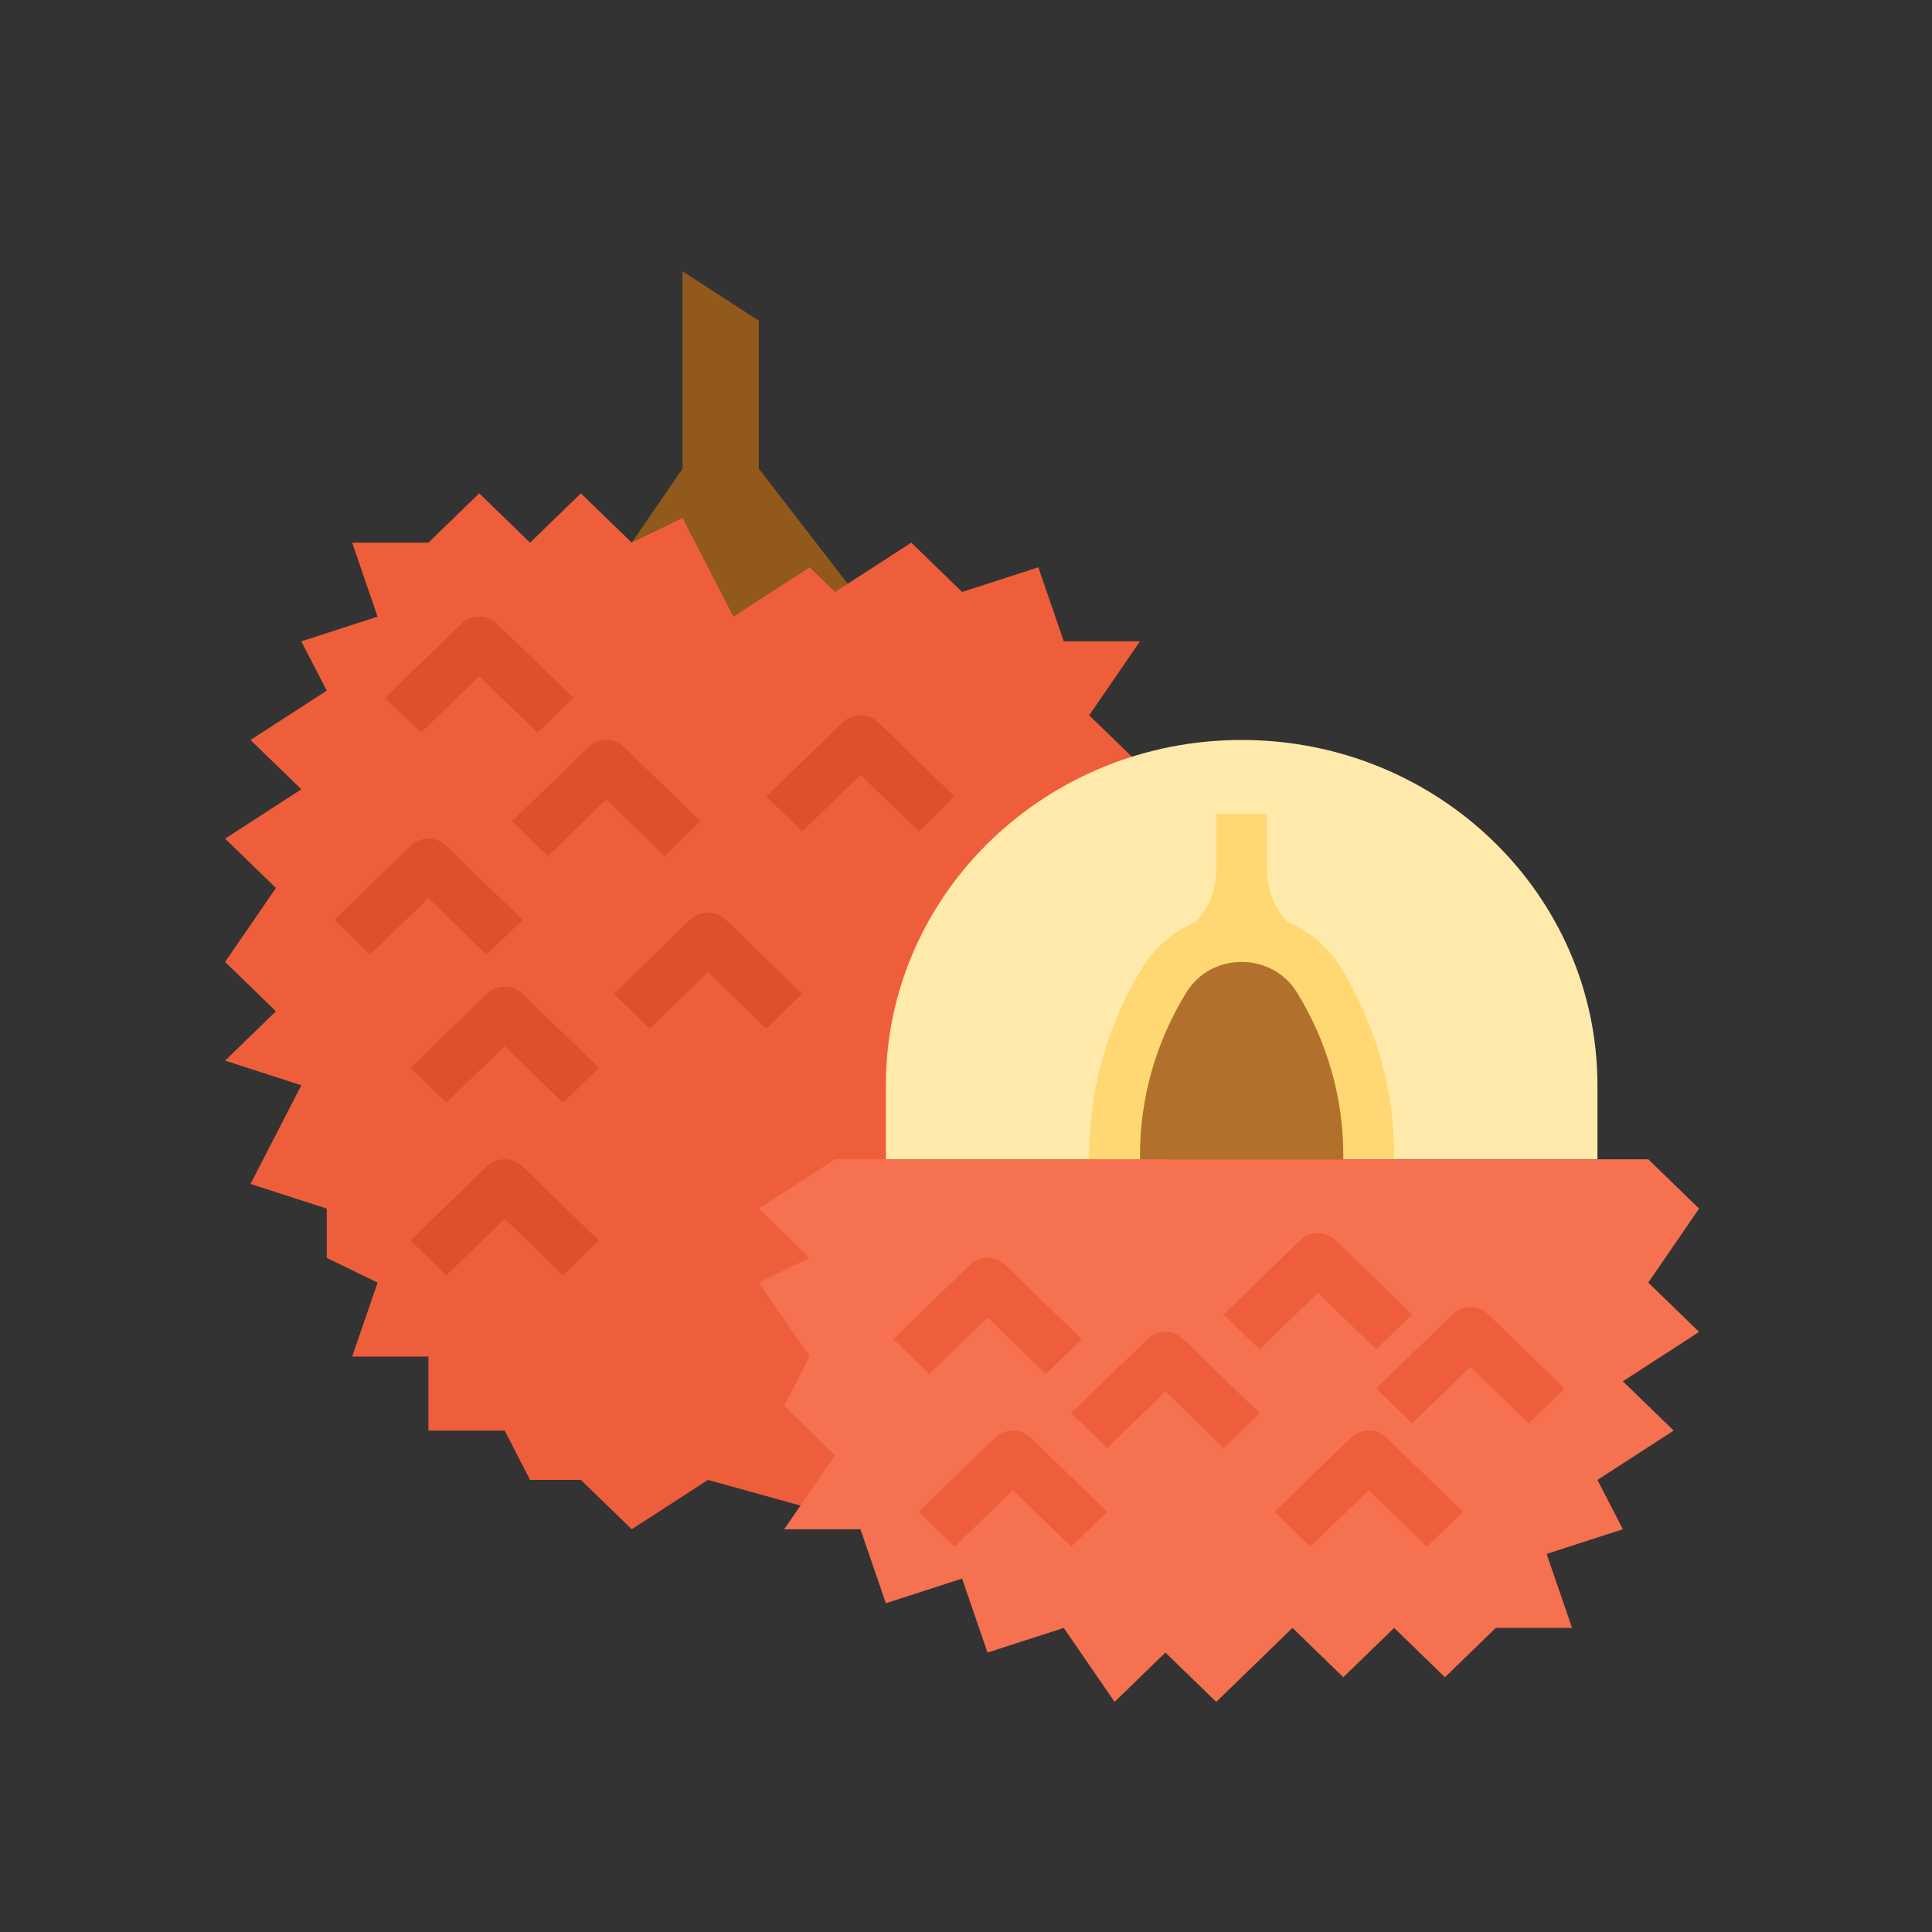 <svg height="512" width="512" xmlns="http://www.w3.org/2000/svg"><rect width="100%" height="100%" fill="#333333" stroke="none"/><path d="M152.58 165.401l28.302-41.202V71.907l20.204 13.073v39.219l31.84 41.202z" fill="#91591c"/><path d="M221.291 156.881l20.205-13.073 13.47 13.073 20.205-6.536 6.735 19.609h20.204l-13.47 19.609 20.205 19.61v183.021l-74.084 13.073-47.144-13.073-20.205 13.073-13.47-13.073h-13.47l-6.735-13.073h-20.205v-19.609H93.328l6.735-19.61-13.47-6.536v-13.073l-20.205-6.537 13.47-26.146-20.205-6.536 13.47-13.073-13.47-13.073 13.47-19.609-13.47-13.073 20.205-13.073-13.47-13.073 20.205-13.073-6.735-13.073 20.205-6.536-6.735-19.61h20.204l13.47-13.073 13.47 13.073 13.47-13.073 13.47 13.073 13.47-6.536 13.47 26.146 20.204-13.073z" fill="#ef5e3b"/><path d="M234.761 307.22v-19.61c0-50.54 42.215-91.51 94.289-91.51s94.289 40.97 94.289 91.51v19.61z" fill="#ffeaab"/><path d="M295.375 307.22v-1.105c0-16.386 4.589-32.463 13.275-46.513 4.299-6.955 12.043-11.21 20.4-11.21s16.101 4.255 20.4 11.21c8.686 14.05 13.275 30.127 13.275 46.513v1.105z" fill="#b1712c"/><path d="M128.975 253.014l-15.443-14.988-15.443 14.988-9.524-9.245 20.205-19.61a6.736 6.538 0 019.524 0l20.205 19.61zm47.144-26.146l-15.443-14.988-15.442 14.988-9.525-9.245 20.205-19.61a6.736 6.538 0 019.525 0l20.204 19.61zm67.349-6.537l-15.442-14.988-15.443 14.988-9.524-9.244 20.205-19.61a6.736 6.538 0 019.524 0l20.205 19.61zm-101.024-26.146l-15.442-14.988-15.443 14.988-9.524-9.244 20.205-19.61a6.736 6.538 0 019.524 0l20.205 19.61zm60.615 78.438l-15.443-14.988-15.442 14.988-9.525-9.245 20.205-19.609a6.736 6.538 0 019.524 0l20.205 19.61zm-53.879 19.609l-15.443-14.988-15.443 14.988-9.524-9.244 20.205-19.61a6.736 6.538 0 019.524 0l20.205 19.61zm0 45.756L133.736 323l-15.443 14.988-9.524-9.245 20.205-19.61a6.736 6.538 0 019.524 0l20.205 19.61z" fill="#e04f2b"/><path d="M342.52 431.413l13.47 13.073 13.47-13.073 13.469 13.073 13.47-13.073h20.205l-6.735-19.61 20.205-6.536-6.735-13.073 20.205-13.073-13.47-13.073 20.205-13.073-13.47-13.073 13.47-19.609-13.47-13.073H221.291l-20.205 13.073 13.47 13.073-13.47 6.536 13.47 19.61-6.735 13.072 13.47 13.073-13.47 19.61h20.205l6.735 19.609 20.205-6.536 6.735 19.609 20.205-6.536 13.469 19.609 13.47-13.073 13.47 13.073z" fill="#f5714f"/><path d="M277.143 364.134l-15.442-14.988-15.443 14.988-9.524-9.245 20.205-19.609c2.63-2.552 6.893-2.552 9.524 0l20.205 19.609zm47.145 19.609l-15.443-14.988-15.442 14.988-9.525-9.244 20.205-19.61c2.631-2.551 6.894-2.551 9.524 0l20.205 19.61zm-40.41 26.146l-15.442-14.988-15.443 14.988-9.524-9.244 20.204-19.61c2.631-2.552 6.894-2.552 9.525 0l20.205 19.61zm121.229-32.682l-15.443-14.988-15.442 14.988-9.525-9.245 20.205-19.609c2.631-2.552 6.894-2.552 9.525 0l20.204 19.609zm-26.94 32.682l-15.442-14.988-15.443 14.988-9.524-9.244 20.204-19.61c2.631-2.552 6.894-2.552 9.525 0l20.205 19.61zm-13.47-52.292l-15.442-14.988-15.443 14.988-9.524-9.244 20.205-19.61c2.63-2.551 6.894-2.551 9.524 0l20.205 19.61z" fill="#ef5e3b"/><path d="M355.225 256.238c-3.292-5.291-8.203-9.454-14.048-11.908-3.485-3.772-5.406-8.663-5.392-13.729v-14.892h-13.47v14.892c.014 5.066-1.907 9.957-5.392 13.729-5.845 2.454-10.756 6.617-14.048 11.908-9.313 15.067-14.234 32.307-14.235 49.877v1.105h13.47v-1.105c.001-15.201 4.258-30.116 12.315-43.15 6.624-10.716 22.626-10.716 29.25 0 8.057 13.034 12.314 27.949 12.315 43.15v1.105h13.47v-1.105c-.001-17.57-4.921-34.81-14.235-49.877z" fill="#ffd873"/></svg>
